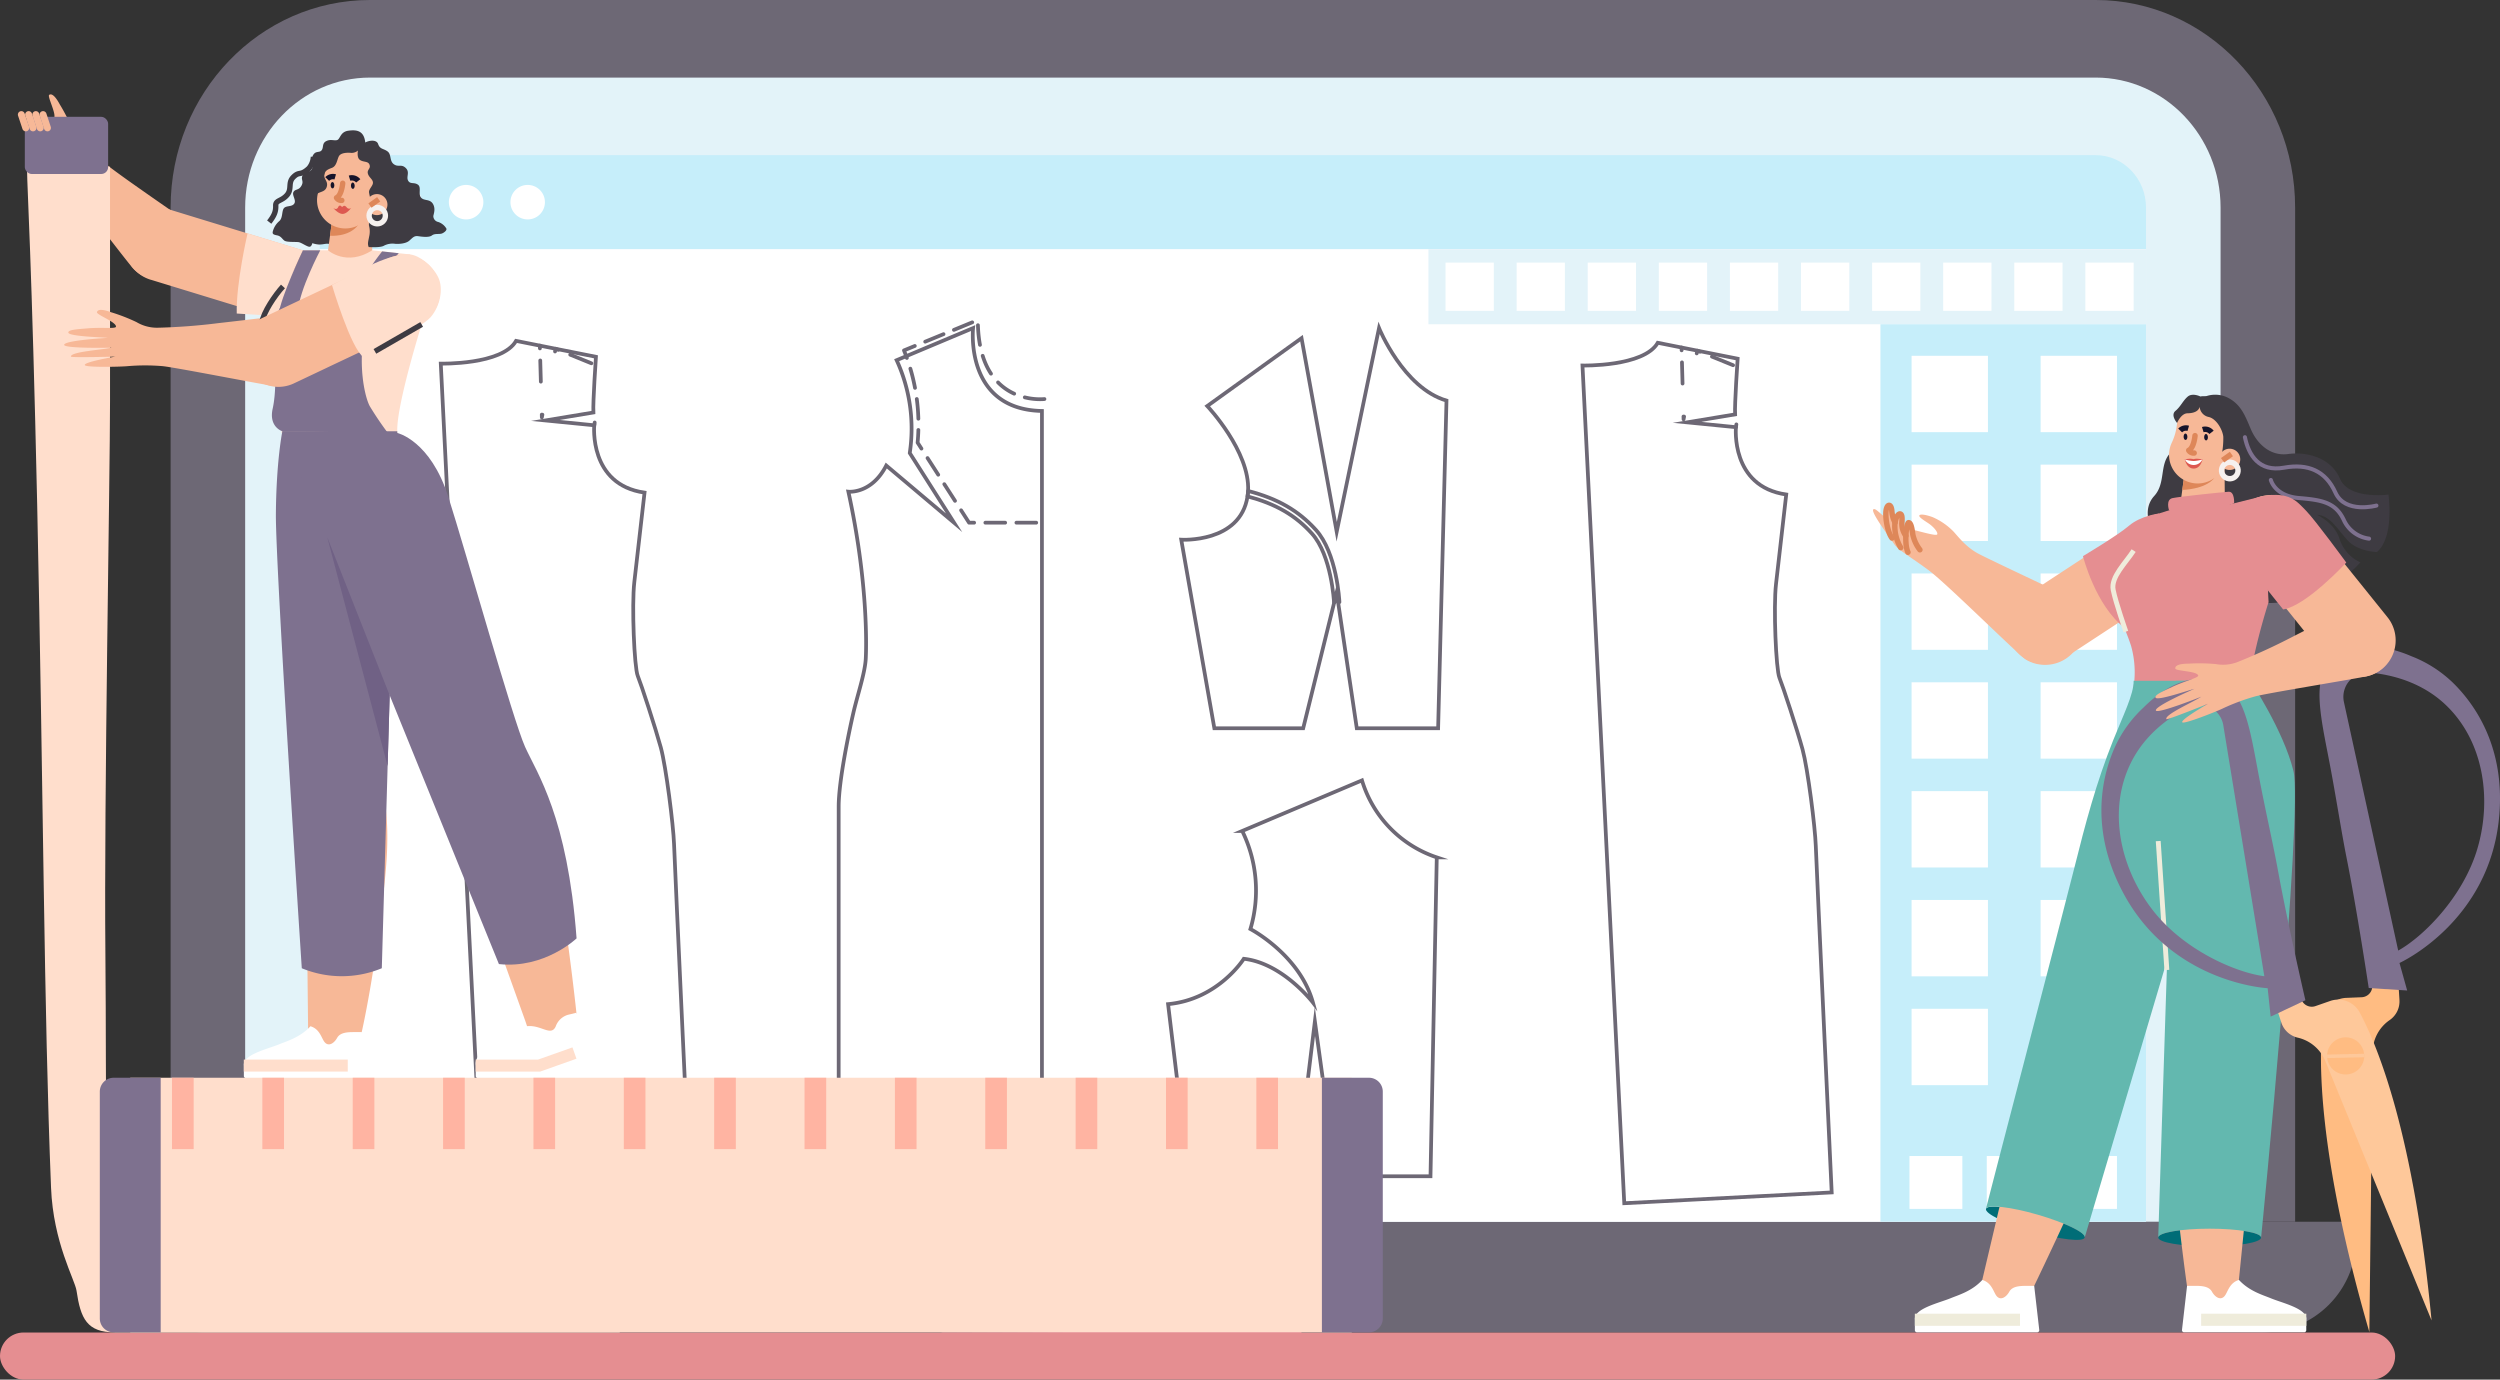<svg id="pinza" xmlns="http://www.w3.org/2000/svg" width="666" height="367.527" viewBox="0 0 666 367.527">
  <rect x="0" y="0" width="666" height="367.527" fill="#333333" stroke="none"/>
  <path id="Trazado_108793" data-name="Trazado 108793" d="M107.887,1146.26H698.573A3.737,3.737,0,0,1,702.31,1150v.656a25.089,25.089,0,0,1-25.09,25.089H129.24a25.089,25.089,0,0,1-25.09-25.089V1150A3.737,3.737,0,0,1,107.887,1146.26Z" transform="translate(-74.577 -820.783)" fill="#6d6875"/>
  <path id="Trazado_108794" data-name="Trazado 108794" d="M767.1,78.14V348.327H201.13V78.14c0-30.541,23.783-55.29,53.129-55.29h459.71C743.315,22.85,767.1,47.6,767.1,78.14Z" transform="translate(-155.679 -22.85)" fill="#6d6875"/>
  <path id="Trazado_108795" data-name="Trazado 108795" d="M797.32,130.254V400.441H271.07V130.254c0-19.081,14.933-34.624,33.27-34.624H764.05C782.385,95.63,797.32,111.173,797.32,130.254Z" transform="translate(-205.759 -74.964)" fill="#e3f3f9"/>
  <path id="Trazado_108796" data-name="Trazado 108796" d="M827.529,182.363v11.1H341v-11.1c0-7.667,6.02-13.953,13.408-13.953h459.71C821.509,168.41,827.529,174.691,827.529,182.363Z" transform="translate(-255.833 -127.079)" fill="#c6eefa"/>
  <rect id="Rectángulo_38374" data-name="Rectángulo 38374" width="486.523" height="259.093" transform="translate(85.181 66.39)" fill="#fff"/>
  <circle id="Elipse_5168" data-name="Elipse 5168" cx="4.597" cy="4.597" r="4.597" transform="translate(101.265 53.858) rotate(-45)" fill="#fff"/>
  <circle id="Elipse_5169" data-name="Elipse 5169" cx="4.597" cy="4.597" r="4.597" transform="matrix(0.231, -0.973, 0.973, 0.231, 118.639, 57.272)" fill="#fff"/>
  <circle id="Elipse_5170" data-name="Elipse 5170" cx="4.597" cy="4.597" r="4.597" transform="translate(134.074 53.859) rotate(-45)" fill="#fff"/>
  <path id="Trazado_108797" data-name="Trazado 108797" d="M454.6,348.727s16.353.378,20.061-6.057l21.273,4.239s-.835,12.187-.681,14.836l-12.795,2.121,13.022,1.286s-1.513,15.822,13.4,17.94c0,0-2.019,17.715-2.726,23.871s0,22.716.909,24.931,4.742,13.942,6.145,19.076,3.351,20.694,3.532,25.737c.284,7.783,4.239,92.305,4.239,92.305l-55.262,2.876Z" transform="translate(-337.177 -251.858)" fill="none" stroke="#6d6875" stroke-miterlimit="10" stroke-width="1"/>
  <line id="Línea_787" data-name="Línea 787" x2="0.02" y2="0.75" transform="translate(143.813 92.07)" fill="none" stroke="#6d6875" stroke-linecap="round" stroke-miterlimit="10" stroke-width="1"/>
  <line id="Línea_788" data-name="Línea 788" x2="0.358" y2="12.82" transform="translate(143.924 96.025)" fill="none" stroke="#6d6875" stroke-linecap="round" stroke-miterlimit="10" stroke-width="1" stroke-dasharray="5.65 11.29"/>
  <path id="Trazado_108798" data-name="Trazado 108798" d="M508.29,388.98l.02.747.148-.733" transform="translate(-363.963 -278.53)" fill="none" stroke="#6d6875" stroke-linecap="round" stroke-linejoin="round" stroke-miterlimit="10" stroke-width="1"/>
  <path id="Trazado_108799" data-name="Trazado 108799" d="M520.73,327.925l.148-.735.693.284" transform="translate(-372.87 -234.285)" fill="none" stroke="#6d6875" stroke-linecap="round" stroke-linejoin="round" stroke-miterlimit="10" stroke-width="1"/>
  <line id="Línea_790" data-name="Línea 790" x2="8.013" y2="3.257" transform="translate(151.906 94.492)" fill="none" stroke="#6d6875" stroke-linecap="round" stroke-miterlimit="10" stroke-width="1" stroke-dasharray="6.09 12.18"/>
  <path id="Trazado_108802" data-name="Trazado 108802" d="M598.706,419.23c-.043.253-.082.5-.116.741" transform="translate(-440.281 -306.679)" fill="none" stroke="#6d6875" stroke-linecap="round" stroke-miterlimit="10" stroke-width="1"/>
  <path id="Trazado_108803" data-name="Trazado 108803" d="M1525.75,350.507s16.353.378,20.061-6.057l21.273,4.239s-.832,12.187-.682,14.836l-12.795,2.121,13.022,1.286s-1.513,15.822,13.4,17.94c0,0-2.019,17.715-2.726,23.871s0,22.716.909,24.933,4.745,13.913,6.156,19.076,3.354,20.694,3.532,25.737c.284,7.783,4.239,92.305,4.239,92.305l-55.262,2.876Z" transform="translate(-1104.177 -253.133)" fill="none" stroke="#6d6875" stroke-miterlimit="10" stroke-width="1"/>
  <line id="Línea_791" data-name="Línea 791" x2="0.023" y2="0.75" transform="translate(447.963 92.578)" fill="none" stroke="#6d6875" stroke-linecap="round" stroke-miterlimit="10" stroke-width="1"/>
  <line id="Línea_792" data-name="Línea 792" x2="0.358" y2="12.82" transform="translate(448.074 96.533)" fill="none" stroke="#6d6875" stroke-linecap="round" stroke-miterlimit="10" stroke-width="1" stroke-dasharray="5.65 11.29"/>
  <path id="Trazado_108804" data-name="Trazado 108804" d="M1579.44,390.77l.023.747.145-.733" transform="translate(-1130.963 -279.812)" fill="none" stroke="#6d6875" stroke-linecap="round" stroke-linejoin="round" stroke-miterlimit="10" stroke-width="1"/>
  <path id="Trazado_108805" data-name="Trazado 108805" d="M1591.88,329.715l.147-.735.693.284" transform="translate(-1139.871 -235.567)" fill="none" stroke="#6d6875" stroke-linecap="round" stroke-linejoin="round" stroke-miterlimit="10" stroke-width="1"/>
  <line id="Línea_794" data-name="Línea 794" x2="8.013" y2="3.257" transform="translate(456.056 95)" fill="none" stroke="#6d6875" stroke-linecap="round" stroke-miterlimit="10" stroke-width="1" stroke-dasharray="6.09 12.18"/>
  <path id="Trazado_108808" data-name="Trazado 108808" d="M1669.836,421c-.043.253-.082.5-.116.741" transform="translate(-1207.267 -307.947)" fill="none" stroke="#6d6875" stroke-linecap="round" stroke-miterlimit="10" stroke-width="1"/>
  <path id="Trazado_108809" data-name="Trazado 108809" d="M843.347,339.215l20.359-8.555s-2.348,21.677,18.346,22.08V563.289s-6.84.758-19.859-.454-34.292-1.891-34.292-1.891V458.155c0-6.9,2.774-20.021,3.884-24.865s3.123-10.7,3.331-14.535.511-20.987-4.631-44.514c0,0,6.156.7,10.094-6.965l18.068,15.239-11.809-18.57A43.747,43.747,0,0,0,843.347,339.215Z" transform="translate(-604.479 -243.258)" fill="none" stroke="#6d6875" stroke-miterlimit="10" stroke-width="1"/>
  <path id="Trazado_108810" data-name="Trazado 108810" d="M919.548,344.157s-17.736,2.144-17.736-21.047L882.13,331.2a52.419,52.419,0,0,1,3.632,24.57l13.706,21.327h20.074" transform="translate(-641.311 -237.852)" fill="none" stroke="#6d6875" stroke-linecap="round" stroke-linejoin="round" stroke-miterlimit="10" stroke-width="1" stroke-dasharray="5.27 3"/>
  <path id="Trazado_108811" data-name="Trazado 108811" d="M1219.97,349.974l-2.229,87.291h-21.668l-4.978-33.588-.383-2.578-.647,2.629-8.269,33.537h-23.667l-8.819-50.23s15.745.954,17.653-11.528c.04-.247.071-.494.1-.75s.045-.471.054-.7c.545-10.56-10.881-22.631-10.881-22.631l25.118-18.082,9.37,51.573L1202,330.66S1208.476,346.623,1219.97,349.974Z" transform="translate(-834.626 -243.258)" fill="none" stroke="#6d6875" stroke-miterlimit="10" stroke-width="1"/>
  <path id="Trazado_108812" data-name="Trazado 108812" d="M1235.965,513.047h-.341l-.383-2.578-.647,2.629h-.071c0-.125-.647-12.539-5.9-18.334-4.418-4.878-9.6-7.885-17.145-9.89.04-.247.071-.494.1-.75s.045-.471.054-.7c7.95,2.081,13.4,5.227,18.065,10.378C1235.292,500,1235.939,512.516,1235.965,513.047Z" transform="translate(-879.143 -352.643)" fill="none" stroke="#6d6875" stroke-linecap="round" stroke-linejoin="round" stroke-miterlimit="10" stroke-width="1"/>
  <path id="Trazado_108813" data-name="Trazado 108813" d="M1171.038,860.461l5.023-41.246,5.679,41.246h25.118l1.672-84.948A31.082,31.082,0,0,1,1188.606,755l-31.9,13.479a36.083,36.083,0,0,1,2.178,26.123s13.144,6.863,16.659,19.592c0,0-8.036-10.506-18.417-11.664,0,0-6.781,10.827-20.177,12.082l5.5,45.852Z" transform="translate(-825.775 -547.108)" fill="none" stroke="#6d6875" stroke-miterlimit="10" stroke-width="1"/>
  <rect id="Rectángulo_38375" data-name="Rectángulo 38375" width="191.162" height="19.99" transform="translate(380.534 66.39)" fill="#e3f3f9"/>
  <rect id="Rectángulo_38376" data-name="Rectángulo 38376" width="12.86" height="12.86" transform="translate(385.092 69.956)" fill="#fff"/>
  <rect id="Rectángulo_38377" data-name="Rectángulo 38377" width="12.86" height="12.86" transform="translate(404.031 69.956)" fill="#fff"/>
  <rect id="Rectángulo_38378" data-name="Rectángulo 38378" width="12.86" height="12.86" transform="translate(422.97 69.956)" fill="#fff"/>
  <rect id="Rectángulo_38379" data-name="Rectángulo 38379" width="12.86" height="12.86" transform="translate(441.909 69.956)" fill="#fff"/>
  <rect id="Rectángulo_38380" data-name="Rectángulo 38380" width="12.86" height="12.86" transform="translate(460.849 69.956)" fill="#fff"/>
  <rect id="Rectángulo_38381" data-name="Rectángulo 38381" width="12.86" height="12.86" transform="translate(479.788 69.956)" fill="#fff"/>
  <rect id="Rectángulo_38382" data-name="Rectángulo 38382" width="12.86" height="12.86" transform="translate(498.727 69.956)" fill="#fff"/>
  <rect id="Rectángulo_38383" data-name="Rectángulo 38383" width="12.86" height="12.86" transform="translate(517.666 69.956)" fill="#fff"/>
  <rect id="Rectángulo_38384" data-name="Rectángulo 38384" width="12.86" height="12.86" transform="translate(536.603 69.956)" fill="#fff"/>
  <rect id="Rectángulo_38385" data-name="Rectángulo 38385" width="12.86" height="12.86" transform="translate(555.542 69.956)" fill="#fff"/>
  <rect id="Rectángulo_38386" data-name="Rectángulo 38386" width="70.748" height="239.097" transform="translate(500.948 86.379)" fill="#c6eefa"/>
  <rect id="Rectángulo_38387" data-name="Rectángulo 38387" width="20.342" height="20.342" transform="translate(509.247 94.784)" fill="#fff"/>
  <rect id="Rectángulo_38388" data-name="Rectángulo 38388" width="20.342" height="20.342" transform="translate(543.619 94.784)" fill="#fff"/>
  <rect id="Rectángulo_38389" data-name="Rectángulo 38389" width="20.342" height="20.342" transform="translate(509.247 123.778)" fill="#fff"/>
  <rect id="Rectángulo_38390" data-name="Rectángulo 38390" width="20.342" height="20.342" transform="translate(543.619 123.778)" fill="#fff"/>
  <rect id="Rectángulo_38391" data-name="Rectángulo 38391" width="20.342" height="20.342" transform="translate(509.247 152.772)" fill="#fff"/>
  <rect id="Rectángulo_38392" data-name="Rectángulo 38392" width="20.342" height="20.342" transform="translate(543.619 152.772)" fill="#fff"/>
  <rect id="Rectángulo_38393" data-name="Rectángulo 38393" width="20.342" height="20.342" transform="translate(509.247 181.763)" fill="#fff"/>
  <rect id="Rectángulo_38394" data-name="Rectángulo 38394" width="20.342" height="20.342" transform="translate(543.619 181.763)" fill="#fff"/>
  <rect id="Rectángulo_38395" data-name="Rectángulo 38395" width="20.342" height="20.342" transform="translate(509.247 210.757)" fill="#fff"/>
  <rect id="Rectángulo_38396" data-name="Rectángulo 38396" width="20.342" height="20.342" transform="translate(543.619 210.757)" fill="#fff"/>
  <rect id="Rectángulo_38397" data-name="Rectángulo 38397" width="20.342" height="20.342" transform="translate(509.247 239.751)" fill="#fff"/>
  <rect id="Rectángulo_38398" data-name="Rectángulo 38398" width="20.342" height="20.342" transform="translate(543.619 239.751)" fill="#fff"/>
  <rect id="Rectángulo_38399" data-name="Rectángulo 38399" width="20.342" height="20.342" transform="translate(509.247 268.742)" fill="#fff"/>
  <rect id="Rectángulo_38400" data-name="Rectángulo 38400" width="14.087" height="14.087" transform="translate(549.874 307.966)" fill="#fff"/>
  <rect id="Rectángulo_38401" data-name="Rectángulo 38401" width="14.087" height="14.087" transform="translate(522.772 322.053) rotate(180)" fill="#fff"/>
  <rect id="Rectángulo_38402" data-name="Rectángulo 38402" width="14.087" height="14.087" transform="translate(529.277 307.966)" fill="#fff"/>
  <path id="Trazado_108814" data-name="Trazado 108814" d="M1019.752,1252.1s-5.679-9.3-18.547-8.842-26.515,7.053-42.669,5.917-35.266,2.5-35.266,2.5Z" transform="translate(-672.769 -896.716)" fill="#d97386"/>
  <rect id="Rectángulo_38403" data-name="Rectángulo 38403" width="638.065" height="12.545" rx="6.272" transform="translate(0 354.982)" fill="#e58e91"/>
  <path id="Trazado_108815" data-name="Trazado 108815" d="M165.7,237.709l7.86,2.408,1.221.375,1.212.369,24.823,7.607a9.677,9.677,0,0,0,5.679-18.5l-23.355-7.147-2.7-.826-2.7-.826-6.38-1.956a9.678,9.678,0,1,0-5.679,18.5Z" transform="translate(-125.394 -163.147)" fill="#f7b897"/>
  <path id="Trazado_108816" data-name="Trazado 108816" d="M316.081,257.69l10.111,1.1,3.064,18.641s-7.048,22.466-6.474,28.92H291.889a25.683,25.683,0,0,0-.488-11.684c-1.8-5.639-4.784-12.647-4.742-17.653.045-5.179,7.357-9.072,10.952-19.328h18.457Z" transform="translate(-216.921 -191.008)" fill="#ffdecc"/>
  <path id="Trazado_108817" data-name="Trazado 108817" d="M329.795,195.11c-1.607-.718-1.871-.2-3.617-.162a6.587,6.587,0,0,1-3.453-1.218l-2.235-8.484,4.259-7.627,4.563-5.409,4.668,4.077L332.206,192.8Z" transform="translate(-241.147 -129.8)" fill="#3e3b42"/>
  <path id="Trazado_108818" data-name="Trazado 108818" d="M360.592,227.795l-.1-11.855-10.268,1.516-1.406,10.339S353.727,232.168,360.592,227.795Z" transform="translate(-261.432 -161.113)" fill="#f7b897"/>
  <path id="Trazado_108819" data-name="Trazado 108819" d="M350.68,232.439s4.785.469,7.36-2.678-6.8-1.451-6.8-1.451Z" transform="translate(-262.764 -169.644)" fill="#de8759"/>
  <path id="Trazado_108820" data-name="Trazado 108820" d="M338.507,172.858a7.538,7.538,0,1,0,15.073-.318l-.169-8.638a6.39,6.39,0,1,0-12.778.284,14.8,14.8,0,0,1-1.36,5.227c-.04.082-.071.142-.085.17a.064.064,0,0,0,0,.02A7.49,7.49,0,0,0,338.507,172.858Z" transform="translate(-254.047 -119.377)" fill="#f7b897"/>
  <path id="Trazado_108821" data-name="Trazado 108821" d="M358.415,194.77s-.253,3.2-1.655,3.87a1.545,1.545,0,0,0,1.42.7" transform="translate(-267.118 -145.954)" fill="none" stroke="#de8759" stroke-linecap="round" stroke-linejoin="round" stroke-width="1.43"/>
  <path id="Trazado_108822" data-name="Trazado 108822" d="M370.329,194.912c0,.471.238.852.514.852s.488-.392.477-.852-.239-.852-.514-.852S370.318,194.44,370.329,194.912Z" transform="translate(-276.834 -145.445)" fill="#16142a"/>
  <path id="Trazado_108823" data-name="Trazado 108823" d="M351.249,194.482c0,.471.241.852.514.852s.488-.392.48-.852-.241-.852-.514-.852S351.241,194.019,351.249,194.482Z" transform="translate(-263.172 -145.138)" fill="#16142a"/>
  <path id="Trazado_108824" data-name="Trazado 108824" d="M371.309,190.6a2.154,2.154,0,0,0-2.309-.724" transform="translate(-275.882 -142.411)" fill="none" stroke="#16142a" stroke-miterlimit="10" stroke-width="1.43"/>
  <path id="Trazado_108825" data-name="Trazado 108825" d="M350.185,188.6a2.135,2.135,0,0,0-2.135.568" transform="translate(-260.881 -141.477)" fill="none" stroke="#16142a" stroke-miterlimit="10" stroke-width="1.43"/>
  <path id="Trazado_108826" data-name="Trazado 108826" d="M376.8,156.815s-.625,2.337.335,3.089,2.252.284,2.632,1.349-.71,1.266-.449,2.323,1.244,1.44,1.352,2.348-1.161,1.775-1.039,2.7,1.011,4.058.894,5-1.159,2.768-.875,3.975a5.854,5.854,0,0,1,0,2.839c-.182,1.1-.5,1.823-.105,2.74,0,0,3.123.23,4.069-.372a4.9,4.9,0,0,1,3-.494c.806.074,2.774,0,3.717-.815s1.292-1.38,2.425-1.215,2.871.386,3.646-.213,2.016-.216,2.729-.537,1.249-.875,1.113-1.275a4.007,4.007,0,0,0-2.169-1.763,1.6,1.6,0,0,1-1.312-1.582c.06-.505.7-1.959-.145-3.294s-2.414-.67-3.172-1.681.216-2.709-.826-3.407-2-.02-2.575-1.053.548-2.232-.642-3.373-1.965-.116-3.172-1.005-.568-2.592-1.672-3.407-2.022-.528-2.51-1.988S378.466,154.632,376.8,156.815Z" transform="translate(-281.322 -117.358)" fill="#3e3b42"/>
  <path id="Trazado_108827" data-name="Trazado 108827" d="M320.168,149.873a2.737,2.737,0,0,1-2.257,1.281c-1.352-.139-2.857,0-3.365.826s-.582,2.661-1.874,3.146-1.88.806-2.039,1.922,1.136,1.729.616,3.223-2.1,1.073-3.149,2.272a3,3,0,0,0-.406,3.541,3.376,3.376,0,0,1-.451,3.49c-.778,1-.667,1.934-.02,3.359s.19,3.035-.417,3.206-2.235-1.127-3.086-1.224-3.106.065-3.734-.4-.869-1.193-1.948-1.4-1.264-.409-1.136-1.028a5.432,5.432,0,0,1,1.7-2.746c1.008-.829.645-2.652,1.247-3.436s2.15-.321,2.766-1.241-.659-2.22-.207-3.086,1.42-.395,2.132-1.689-.239-1.579.284-2.717,1.973-.664,2.5-1.749-.395-2.482.332-3.708,1.7-.517,2.272-1.281.028-1.84,1.238-2.436,2.127,0,2.919-.284.787-2.175,2.927-2.473,4.285-.125,4.543,3.37Z" transform="translate(-224.231 -110.416)" fill="#3e3b42"/>
  <path id="Trazado_108828" data-name="Trazado 108828" d="M384.93,208.9a2.8,2.8,0,1,0,.471-3.441A2.5,2.5,0,0,0,384.93,208.9Z" transform="translate(-286.928 -152.97)" fill="#f7b897"/>
  <circle id="Elipse_5171" data-name="Elipse 5171" cx="2.172" cy="2.172" r="2.172" transform="translate(97.677 56.234) rotate(-21.69)" fill="none" stroke="#f6f1ef" stroke-miterlimit="10" stroke-width="1.43"/>
  <line id="Línea_795" data-name="Línea 795" y1="1.658" x2="2.328" transform="translate(98.552 53.095)" fill="none" stroke="#de8759" stroke-miterlimit="10" stroke-width="1.43"/>
  <path id="Trazado_108829" data-name="Trazado 108829" d="M358.582,216.343a.8.8,0,0,1-1.2-.131c-.372-.449-.733-.545-.991-.267-.162.17-.329.139-.5-.065s-.551-.244-.755.2c-.363.8-.911.568-1.315.315,0,0,1.3,1.6,2.507,1.556C357.469,217.916,358.582,216.343,358.582,216.343Z" transform="translate(-265.013 -160.965)" fill="#dd5850"/>
  <path id="Trazado_108830" data-name="Trazado 108830" d="M293.63,187.362c1.434-1.823,1.78-2.9,1.738-4.387s1.536-1.136,2.987-2.794.159-3.282,1.729-4.827c1.647-1.63,1.789-.159,4.129-2.328a5.2,5.2,0,0,0,1.2-3.055" transform="translate(-221.914 -128.196)" fill="none" stroke="#3e3b42" stroke-miterlimit="10" stroke-width="1.43"/>
  <path id="Trazado_108831" data-name="Trazado 108831" d="M347.043,717.4c-1.215-5.625-1.187-10.177-6.792-11.471a10.424,10.424,0,0,0-12.761,9.864l.792,74.516,9.654,1.729,4.583-5.307s3.691-15.85,6.221-41.022C350.4,729.431,348.255,723.042,347.043,717.4Z" transform="translate(-246.159 -511.78)" fill="#f7b897"/>
  <path id="Trazado_108832" data-name="Trazado 108832" d="M269.814,996.162v2.788a.537.537,0,0,0,.534.537h31.68a.537.537,0,0,0,.531-.6l-1.337-11.642h-1.931c-1.684,0-3.794.028-4.628,1.536s-2.513,2.635-3.615.735c-.7-1.2-1.258-3.163-3.493-3.83-2.709,2.961-6.247,3.952-8.337,4.81C276.07,991.786,269.454,993.243,269.814,996.162Z" transform="translate(-204.85 -712.295)" fill="#fff"/>
  <path id="Trazado_108833" data-name="Trazado 108833" d="M73.237,118.573c-.716-.869,3.2-.284,3.646-.781.852-.929-1.823-5.846-1.244-6.247.963-.653,2.218,1.42,2.811,2.521a48.1,48.1,0,0,1,3.305,6.448,10.713,10.713,0,0,0,3.123,4.79c1.513,1.329,5.395,4.543,12.985,9.9,8.019,5.656,12.21,8.493,12.38,8.632h0A9.33,9.33,0,1,1,97.262,156.9h0c-2.72-3.282-16.282-21.12-18.224-23.116a56.116,56.116,0,0,0-6.891-6.1c-1.3-.931-.716-4.038-.716-4.038s-1.278-3.569.852-2.459Z" transform="translate(-62.535 -86.272)" fill="#f7b897"/>
  <line id="Línea_796" data-name="Línea 796" x2="27.696" transform="translate(64.95 283.87)" fill="none" stroke="#ffdecc" stroke-miterlimit="10" stroke-width="3.2"/>
  <path id="Trazado_108834" data-name="Trazado 108834" d="M472.863,718.433a10.421,10.421,0,1,0-19.521,7l22.179,61.9,2.984,8.919,9.4-2.839,1.249-7.885S487.58,770.1,484.2,748.2C481.654,731.7,478.488,725.961,472.863,718.433Z" transform="translate(-335.552 -515.269)" fill="#f7b897"/>
  <path id="Trazado_108835" data-name="Trazado 108835" d="M487.313,987.075v2.788a.537.537,0,0,0,.534.537h17a.569.569,0,0,0,.2-.04l13.479-5.517a.537.537,0,0,0,.284-.7L514.127,973l-1.88.466a4.9,4.9,0,0,0-3.617,3.163c-1.266,2.859-3.975-.568-7.817-.02-2.152,4.719-5.148,5.753-7.627,6.068C489.812,983.1,486.956,984.156,487.313,987.075Z" transform="translate(-360.579 -703.208)" fill="#fff"/>
  <path id="Trazado_108836" data-name="Trazado 108836" d="M266.024,241.84s-3.086,13.263-2.879,21.341l9.572.622,8.05-17.46Z" transform="translate(-200.077 -179.658)" fill="#ffdecc"/>
  <path id="Trazado_108837" data-name="Trazado 108837" d="M446.29,991.309H463.2l9.4-3.339" transform="translate(-319.567 -707.439)" fill="none" stroke="#ffdecc" stroke-miterlimit="10" stroke-width="3.2"/>
  <path id="Trazado_108838" data-name="Trazado 108838" d="M88.567,179.21V241.6c0,20.245-1.621,107.156-1.238,146.843s-.593,76.45,3.331,80.851,3.317,4.455,3.813,8.251,12.991,3.254,41.874,2.947,91.928,0,91.928,0l-3.961,9.265H89.862c-7.428,0-9.135-3.632-10.222-11.114-.434-2.942-6.2-12.778-6.786-27.4-1.928-47.908-2.016-104.228-3.691-181.922-1.42-64.885-2.692-84.872-2.692-88.915Z" transform="translate(-59.255 -134.812)" fill="#ffdecc"/>
  <path id="Trazado_108839" data-name="Trazado 108839" d="M101.26,322.918c-.04-1.221,11.6-1.857,11.6-1.857-1.113-.173-10.461-.366-10.489-1.42-.02-.727,1.914-.852,5.128-1.122,4.006-.335,7.559.193,7.57-.471.023-1.264-5.247-3.16-5.074-3.836.284-1.136,2.6-.417,3.776.02a48.006,48.006,0,0,1,6.755,2.621,10.694,10.694,0,0,0,5.517,1.5,158.476,158.476,0,0,0,16.282-1.224c9.754-1.1,14.765-1.76,14.992-1.769h0a9.333,9.333,0,1,1-1.028,18.383h-.02c-4.211-.647-26.2-4.972-28.963-5.173a55.763,55.763,0,0,0-9.2.023c-1.59.165-10.875.392-11.327-.258-.568-.826,8.11-2.286,8.11-2.286s-11.778.31-11.824,0c-.185-1.318,8.5-1.814,10.816-2.388C113.873,323.679,101.291,323.938,101.26,322.918Z" transform="translate(-84.166 -231.045)" fill="#f7b897"/>
  <path id="Trazado_108840" data-name="Trazado 108840" d="M291.175,318.938s-1.956-6.227-2.964-8.763c-1.136-2.84-2.186-6.111-1.777-8.89s3.524-7.383,5.645-9.705" transform="translate(-216.695 -215.275)" fill="none" stroke="#3e3b42" stroke-miterlimit="10" stroke-width="1.43"/>
  <rect id="Rectángulo_38404" data-name="Rectángulo 38404" width="22.196" height="15.234" rx="1.85" transform="translate(28.806 46.354) rotate(180)" fill="#7e718f"/>
  <path id="Trazado_108841" data-name="Trazado 108841" d="M332.25,427.48,330.2,498.5l-.522,18.2-1.548,53.825a27.83,27.83,0,0,1-21.319,0s-7.011-106.781-6.9-121.035,1.726-22.012,1.726-22.012Z" transform="translate(-226.414 -312.587)" fill="#7e718f"/>
  <path id="Trazado_108842" data-name="Trazado 108842" d="M336.632,427.934s8.774,1.962,13.578,17.037,17.25,59.521,20.444,66.588,11.31,18.573,13.715,51.014c0,0-8.541,8.172-20.688,6.846L306,427.48Z" transform="translate(-230.771 -312.587)" fill="#7e718f"/>
  <path id="Trazado_108843" data-name="Trazado 108843" d="M298.957,344.2s-3.691-1.1-2.587-6.031c1.2-5.435.673-13.868-.125-19.325-.4-2.774,2.152-7.667,2.152-7.667h23.886s-1.7,6.871-1.973,9.773c-.826,8.834,1.065,15.134,1.973,16.648a84.864,84.864,0,0,0,4.759,7.033Z" transform="translate(-223.728 -229.31)" fill="#7e718f"/>
  <path id="Trazado_108844" data-name="Trazado 108844" d="M313.484,257.69s-5.571,10.543-5.963,16.259-5.622,5.381-5.125.826,6.471-17.085,6.471-17.085Z" transform="translate(-228.167 -191.008)" fill="#7e718f"/>
  <path id="Trazado_108845" data-name="Trazado 108845" d="M377.839,258.71a63.9,63.9,0,0,0-6.3,9.632c-2.442,5.012-3.146,8.234-1.2,8.78s3.706-1.494,4.259-3.521c1.36-5.071,5.7-12.21,7.667-14.41Z" transform="translate(-276.041 -191.738)" fill="#7e718f"/>
  <path id="Trazado_108846" data-name="Trazado 108846" d="M323.636,546.072l-.542,18.891L307,503.94Z" transform="translate(-219.828 -360.848)" fill="#706185"/>
  <path id="Trazado_108847" data-name="Trazado 108847" d="M282.245,296.338l7.431-3.524,1.153-.548,1.136-.542,23.477-11.091a9.677,9.677,0,1,0-8.277-17.494L285.1,273.574l-2.556,1.21-2.556,1.207-6.023,2.854a9.677,9.677,0,1,0,8.277,17.494Z" transform="translate(-203.867 -194.242)" fill="#f7b897"/>
  <path id="Trazado_108848" data-name="Trazado 108848" d="M80.593,132.457h0a.926.926,0,0,1-1.167-.588l-1.173-3.538a.926.926,0,0,1,.588-1.167h0a.931.931,0,0,1,1.17.588l1.17,3.538a.926.926,0,0,1-.588,1.167Z" transform="translate(-67.659 -97.512)" fill="#f7b897"/>
  <path id="Trazado_108849" data-name="Trazado 108849" d="M73.813,132.457h0a.926.926,0,0,1-1.167-.588l-1.173-3.538a.926.926,0,0,1,.588-1.167h0a.931.931,0,0,1,1.17.588l1.17,3.538A.926.926,0,0,1,73.813,132.457Z" transform="translate(-62.804 -97.512)" fill="#f7b897"/>
  <path id="Trazado_108850" data-name="Trazado 108850" d="M67.033,132.454h0a.929.929,0,0,1-1.17-.588l-1.17-3.538a.926.926,0,0,1,.588-1.167h0a.926.926,0,0,1,1.17.588l1.173,3.538a.926.926,0,0,1-.591,1.167Z" transform="translate(-57.949 -97.508)" fill="#f7b897"/>
  <path id="Trazado_108851" data-name="Trazado 108851" d="M60.231,132.456h0a.928.928,0,0,1-1.17-.588l-1.178-3.538a.926.926,0,0,1,.588-1.167h0a.926.926,0,0,1,1.167.588l1.173,3.538a.926.926,0,0,1-.579,1.167Z" transform="translate(-53.073 -97.51)" fill="#f7b897"/>
  <path id="Trazado_108852" data-name="Trazado 108852" d="M352.52,269.626s5.066,17.088,8.436,19.243c0,0,15.333-7.786,17.832-10.657s3.535-7.593,2.016-10.685c-1.55-3.155-5.034-5.778-7.451-6.042s-6.187.909-9.39,2.317S352.52,269.626,352.52,269.626Z" transform="translate(-264.082 -193.699)" fill="#ffdecc"/>
  <line id="Línea_797" data-name="Línea 797" y1="7.184" x2="12.462" transform="translate(99.873 86.428)" fill="none" stroke="#3e3b42" stroke-miterlimit="10" stroke-width="1.43"/>
  <path id="Trazado_108853" data-name="Trazado 108853" d="M2065.91,1177.981c0,1.3,6.139,2.357,13.706,2.357s13.686-1.051,13.7-2.348h0c0-1.306-6.13-2.36-13.7-2.36S2065.91,1176.675,2065.91,1177.981Z" transform="translate(-1490.96 -848.302)" fill="#006d77"/>
  <path id="Trazado_108854" data-name="Trazado 108854" d="M2080.244,956.669a10.543,10.543,0,1,1,20.873,2.087l-6.61,66.182-.744,9.49-9.921-.5-3.163-7.414s-2.235-15.529-4.279-37.853C2074.858,971.838,2076.564,965.432,2080.244,956.669Z" transform="translate(-1498.065 -683.95)" fill="#f7b897"/>
  <path id="Trazado_108855" data-name="Trazado 108855" d="M2121.3,1234.27v2.786a.568.568,0,0,1-.568.568h-31.972a.568.568,0,0,1-.568-.642l1.349-11.733h1.953c1.7,0,3.839.028,4.679,1.553s2.556,2.666,3.66.744c.7-1.21,1.272-3.2,3.535-3.876,2.737,3,6.329,4,8.433,4.87C2114.967,1229.854,2121.66,1231.325,2121.3,1234.27Z" transform="translate(-1506.909 -882.701)" fill="#fff"/>
  <line id="Línea_798" data-name="Línea 798" x1="28.02" transform="translate(586.382 351.583)" fill="none" stroke="#efecdb" stroke-miterlimit="10" stroke-width="3.23"/>
  <path id="Trazado_108856" data-name="Trazado 108856" d="M1916.77,1161.519c7.266,2.115,13.453,2.814,13.817,1.564s-5.23-3.975-12.494-6.091c-7.229-2.1-13.385-2.8-13.808-1.582v.017C1903.907,1156.681,1909.5,1159.409,1916.77,1161.519Z" transform="translate(-1375.215 -833.396)" fill="#006d77"/>
  <path id="Trazado_108857" data-name="Trazado 108857" d="M1937.695,959.657a10.54,10.54,0,1,0-20.416-4.827l-16.469,69.811,3.507,10.594,10.322-9.015s7.076-14.62,16.276-35.065C1937.848,975.754,1938.319,969.141,1937.695,959.657Z" transform="translate(-1372.74 -683.658)" fill="#f7b897"/>
  <path id="Trazado_108858" data-name="Trazado 108858" d="M2070.66,393.964a7.5,7.5,0,0,1,6.769,0c3.572,1.829,4.648,4.98,6.136,8.447s4.878,7.229,9.921,6.548,11.409,1.005,13.808,6.61,12.9,4.2,12.9,4.2,1.653,11.244-3.058,15.3c0,0-5.168-.082-7.95-3.245s-4.708-6.531-8-6.661c0,0,4.776,2.2,6.014,6.531a10.419,10.419,0,0,0,5.52,6.139,33.552,33.552,0,0,1-27.284,10.728c-17.238-1.425-28.678-20.487-28.678-20.487s-2.107-4.5,1.033-7.933,1.323-8.447,4.3-11.437S2070.66,393.964,2070.66,393.964Z" transform="translate(-1483.91 -288.009)" fill="#3e3b42"/>
  <path id="Trazado_108859" data-name="Trazado 108859" d="M1926.188,540.855h0a9.819,9.819,0,0,0,13.553,2.822l31.075-20.362a9.816,9.816,0,0,0,2.822-13.55h0a9.819,9.819,0,0,0-13.553-2.825L1929.011,527.3A9.819,9.819,0,0,0,1926.188,540.855Z" transform="translate(-1389.773 -368.346)" fill="#f7b897"/>
  <path id="Trazado_108860" data-name="Trazado 108860" d="M2098.409,466.944l-.1-11.994-10.39,1.536-1.42,10.458S2091.469,471.368,2098.409,466.944Z" transform="translate(-1505.704 -332.257)" fill="#f7b897"/>
  <path id="Trazado_108861" data-name="Trazado 108861" d="M2088.5,472.975s5.963-.045,8.5-3.123l-7.993-.642Z" transform="translate(-1507.136 -342.467)" fill="#de8759"/>
  <path id="Trazado_108862" data-name="Trazado 108862" d="M2076.066,411.375a7.626,7.626,0,1,0,15.249-.321l-.186-8.737a6.46,6.46,0,1,0-12.917.284,14.958,14.958,0,0,1-1.377,5.287c-.04.082-.074.145-.085.173a.068.068,0,0,0,0,.02A7.523,7.523,0,0,0,2076.066,411.375Z" transform="translate(-1498.231 -290.045)" fill="#f7b897"/>
  <path id="Trazado_108863" data-name="Trazado 108863" d="M2096.205,431.59s-.256,3.243-1.675,3.918a1.568,1.568,0,0,0,1.448.71" transform="translate(-1511.454 -315.53)" fill="none" stroke="#de8759" stroke-linecap="round" stroke-linejoin="round" stroke-width="1.45"/>
  <path id="Trazado_108864" data-name="Trazado 108864" d="M2109,430.865c0,.474.244.852.52.852s.494-.4.485-.875-.244-.852-.52-.852S2109,430.388,2109,430.865Z" transform="translate(-1521.815 -314.384)" fill="#16142a"/>
  <path id="Trazado_108865" data-name="Trazado 108865" d="M2081.189,400.717s1.048-2.556,2.783-2.575,2.976-.588,3.226-1.735a3,3,0,0,0,2.325,2.7c2.172.426,3.813,3.5,3.975,5.284a22.3,22.3,0,0,1-.414,4.762l1.658-1.3s0-7.1-.622-9.765-4.342-4.978-6.712-4.418c0,0-2.124-1.07-3.407.045s-1.832,2.607-3.24,3.782S2081.189,400.717,2081.189,400.717Z" transform="translate(-1501.214 -288.041)" fill="#3e3b42"/>
  <path id="Trazado_108866" data-name="Trazado 108866" d="M2053.375,490.746l10.222-2.556,1.42,28.275s-5.455,16.989-4.878,23.522H2028.9a25.99,25.99,0,0,0-.5-11.824c-1.82-5.7-4.827-10.645-4.8-15.711.045-5.239,7.442-8.873,11.074-19.249l7.857-2.453Z" transform="translate(-1460.671 -356.058)" fill="#e58e91"/>
  <path id="Trazado_108867" data-name="Trazado 108867" d="M1837.564,1234.291v2.794a.568.568,0,0,0,.568.568h32a.568.568,0,0,0,.568-.63l-1.349-11.744h-1.953c-1.7,0-3.839.028-4.682,1.553s-2.555,2.666-3.657.744c-.7-1.21-1.272-3.2-3.535-3.876-2.74,3-6.329,4-8.433,4.87C1843.893,1229.876,1837.2,1231.347,1837.564,1234.291Z" transform="translate(-1327.442 -882.722)" fill="#fff"/>
  <line id="Línea_799" data-name="Línea 799" x2="28.02" transform="translate(510.111 351.583)" fill="none" stroke="#efecdb" stroke-miterlimit="10" stroke-width="3.23"/>
  <path id="Trazado_108868" data-name="Trazado 108868" d="M2089.729,430.432c0,.477.244.852.523.852s.494-.395.483-.872-.244-.852-.52-.852S2089.721,429.969,2089.729,430.432Z" transform="translate(-1508.016 -314.076)" fill="#16142a"/>
  <path id="Trazado_108869" data-name="Trazado 108869" d="M2110.045,426.513a2.142,2.142,0,0,0-2.325-.735" transform="translate(-1520.898 -311.33)" fill="none" stroke="#16142a" stroke-miterlimit="10" stroke-width="1.45"/>
  <path id="Trazado_108870" data-name="Trazado 108870" d="M2065.91,809.88c0-1.306,6.139-2.36,13.706-2.36s13.7,1.053,13.7,2.36c.148-1.136,11.25-113.636,8.612-124.323-2.644-10.75-11.469-24-11.469-24h-19.771Z" transform="translate(-1490.96 -480.2)" fill="#63b8af"/>
  <path id="Trazado_108871" data-name="Trazado 108871" d="M1904.29,802.216c.423-1.221,6.579-.514,13.808,1.582,7.275,2.115,12.871,4.827,12.494,6.091l44.06-148.328h-31.018c.079,3.558-2.927,9.518-5.463,15.878-4.529,11.375-7.323,21.884-10.461,34.454C1924.6,724.346,1904.591,800.819,1904.29,802.216Z" transform="translate(-1375.232 -480.2)" fill="#63b8af"/>
  <path id="Trazado_108872" data-name="Trazado 108872" d="M2088.658,424.506a2.16,2.16,0,0,0-2.158.568" transform="translate(-1505.704 -310.396)" fill="none" stroke="#16142a" stroke-miterlimit="10" stroke-width="1.45"/>
  <path id="Trazado_108873" data-name="Trazado 108873" d="M2123.025,447.826a2.831,2.831,0,1,0,.477-3.484A2.523,2.523,0,0,0,2123.025,447.826Z" transform="translate(-1531.493 -324.017)" fill="#f7b897"/>
  <circle id="Elipse_5172" data-name="Elipse 5172" cx="2.198" cy="2.198" r="2.198" transform="matrix(0.318, -0.948, 0.948, 0.318, 591.24, 126.718)" fill="none" stroke="#f6f1ef" stroke-miterlimit="10" stroke-width="1.45"/>
  <line id="Línea_800" data-name="Línea 800" y1="1.678" x2="2.357" transform="translate(592.089 120.941)" fill="none" stroke="#de8759" stroke-miterlimit="10" stroke-width="1.45"/>
  <path id="Trazado_108874" data-name="Trazado 108874" d="M2015.51,504.62s-4.827.588-7.95,3.254-12.269,8.1-12.269,8.1,3.322,13.2,11.108,19.135l17.65-11.168Z" transform="translate(-1440.393 -367.823)" fill="#e58e91"/>
  <path id="Trazado_108875" data-name="Trazado 108875" d="M2026.839,561s-2.717-7.715-3.387-11.122,3.328-7.164,5.455-10.455" transform="translate(-1460.504 -392.742)" fill="none" stroke="#efecdb" stroke-miterlimit="10" stroke-width="1.3"/>
  <line id="Línea_801" data-name="Línea 801" x1="2.3" y1="34.341" transform="translate(574.95 224.062)" fill="none" stroke="#efecdb" stroke-miterlimit="10" stroke-width="1.3"/>
  <path id="Trazado_108876" data-name="Trazado 108876" d="M1804.013,509.833c1.042,1.582,4.543,3.5,9.205,6.977,3.936,2.925,17.085,15.836,23.2,21.461,1.108,1.019,1.988,1.8,2.536,2.229a9.871,9.871,0,0,0,3,1.241h.04c.111.028.227.051.338.071a10.04,10.04,0,0,0,9.654-3.49.037.037,0,0,1,.02-.026,10.066,10.066,0,0,0-2.53-14.916l-1.988-.937c-7.607-3.586-18.857-8.907-21.012-10.046-3.3-1.752-5.324-4.447-6.608-5.858a17.523,17.523,0,0,0-5.679-3.927c-1.752-.622-3.16-.852-3.456-.471s.79,1.093,2.317,2.093,2.712,2.539,2.4,3.013-4.378-.772-7.383-1.477c-6.377-1.479-8.6-5.767-9.586-5.227S1802.974,508.251,1804.013,509.833Z" transform="translate(-1299.391 -364.87)" fill="#f7b897"/>
  <path id="Trazado_108877" data-name="Trazado 108877" d="M1832.851,520.451a10.293,10.293,0,0,1-1.9-4.1c-.241-1.956-.568-3.123-1.107-3.123s-1.275,5.483-.173,7.88" transform="translate(-1321.389 -373.988)" fill="#f7b897"/>
  <path id="Trazado_108878" data-name="Trazado 108878" d="M1821.656,510.841a5.719,5.719,0,0,1-1.071-3.365c.148-1.718,0-2.343-.42-2.47s-1.2.628-1.443,2.729a11.1,11.1,0,0,0,1.565,6.247" transform="translate(-1313.934 -368.089)" fill="#f7b897"/>
  <path id="Trazado_108879" data-name="Trazado 108879" d="M1812.829,501.529a7.789,7.789,0,0,1-.852-3.058c-.153-1.988-1.187-1.928-1.5-.378-.349,1.741.241,5.844,1.539,7.576" transform="translate(-1307.989 -362.333)" fill="#f7b897"/>
  <path id="Trazado_108880" data-name="Trazado 108880" d="M1832.851,520.451a10.293,10.293,0,0,1-1.9-4.1c-.241-1.956-.568-3.123-1.107-3.123s-1.275,5.483-.173,7.88" transform="translate(-1321.389 -373.988)" fill="none" stroke="#de8759" stroke-linecap="round" stroke-linejoin="round" stroke-width="1.45"/>
  <path id="Trazado_108881" data-name="Trazado 108881" d="M1821.656,510.841a5.719,5.719,0,0,1-1.071-3.365c.148-1.718,0-2.343-.42-2.47s-1.2.628-1.443,2.729a11.1,11.1,0,0,0,1.565,6.247" transform="translate(-1313.934 -368.089)" fill="none" stroke="#de8759" stroke-linecap="round" stroke-linejoin="round" stroke-width="1.45"/>
  <path id="Trazado_108882" data-name="Trazado 108882" d="M1812.829,501.529a7.789,7.789,0,0,1-.852-3.058c-.153-1.988-1.187-1.928-1.5-.378-.349,1.741.241,5.844,1.539,7.576" transform="translate(-1307.989 -362.333)" fill="none" stroke="#de8759" stroke-linecap="round" stroke-linejoin="round" stroke-width="1.45"/>
  <path id="Trazado_108883" data-name="Trazado 108883" d="M2090.83,453.358a14.152,14.152,0,0,1,1.468-.148,5.315,5.315,0,0,1,.886.128,3.917,3.917,0,0,1,.7-.128c.389,0,1.676.148,1.676.148s-.449,2.482-2.363,2.482S2090.83,453.358,2090.83,453.358Z" transform="translate(-1508.804 -331.011)" fill="#dd5850"/>
  <path id="Trazado_108884" data-name="Trazado 108884" d="M2093.3,454.316a9.279,9.279,0,0,0,2.314-.426,2.565,2.565,0,0,1-4.651,0A9.582,9.582,0,0,0,2093.3,454.316Z" transform="translate(-1508.897 -331.498)" fill="#fff"/>
  <path id="Trazado_108885" data-name="Trazado 108885" d="M2092.771,487.267s.182-3.172-1.468-3.064c-1.843.122-12.908,1.272-14.921,1.687-1.934.4-.951,3.257-.951,3.257l8.882,1.383Z" transform="translate(-1497.599 -353.202)" fill="#e58e91"/>
  <path id="Trazado_108886" data-name="Trazado 108886" d="M2182.276,451.248s-8.34,2.294-10.929-3.473-7.309-7.792-13.689-6.624c-6.656,1.212-9.424-3.334-10.418-8.121" transform="translate(-1549.197 -316.561)" fill="none" stroke="#7e718f" stroke-linecap="round" stroke-linejoin="round" stroke-width="1.08"/>
  <path id="Trazado_108887" data-name="Trazado 108887" d="M2197.74,488.8a8.586,8.586,0,0,1-6.732-5c-2.232-4.714-5.886-5.3-11.977-5.821-6.42-.545-7.451-4.8-7.451-4.8" transform="translate(-1566.626 -345.303)" fill="none" stroke="#7e718f" stroke-linecap="round" stroke-linejoin="round" stroke-width="1.08"/>
  <path id="Trazado_108888" data-name="Trazado 108888" d="M2231.481,1037.087l.875-74.63a10.474,10.474,0,0,1,4.543-8.5h0a6.033,6.033,0,0,0,2.6-5.347l-.27-4.327-6.752-.6-.239,1.658a2.962,2.962,0,0,1-2.808,2.536l-4.137.17a6.505,6.505,0,0,0-6.193,5.764C2217.917,964.048,2217.636,989.347,2231.481,1037.087Z" transform="translate(-1600.285 -682.213)" fill="#ffbc82"/>
  <path id="Trazado_108889" data-name="Trazado 108889" d="M2240.588,721.085l-2.047-7.331s23.988-10.861,26.549-38.935c1.545-16.864-5.049-28.395-11.926-35.34a33.138,33.138,0,0,0-11.44-7.442c-6.42-2.774-17.19-5.293-23,3.691-3.064,4.748-.761,14.544,1.2,24.794,1.641,8.541,3.16,18.4,4.464,24.919,2.862,14.328,5.963,34.985,5.963,34.985Zm-2.391-10.637-14.453-66.182a6.5,6.5,0,0,1,6.959-7.871c5.875.568,13.684,2.556,19.976,8.439,10.3,9.654,12.479,25.055,8.7,38.188S2244.813,706.786,2238.2,710.449Z" transform="translate(-1599.317 -457.216)" fill="#7e718f"/>
  <path id="Trazado_108890" data-name="Trazado 108890" d="M2218.05,1043.5l-28.292-69.067a10.469,10.469,0,0,0-7.34-6.247h0a6.036,6.036,0,0,1-4.384-4.015l-1.343-4.123,6.051-3.047.835,1.454a2.953,2.953,0,0,0,3.541,1.323l3.91-1.363a6.5,6.5,0,0,1,7.9,3.089C2203.779,970.59,2213.353,994.01,2218.05,1043.5Z" transform="translate(-1570.285 -691.751)" fill="#fec89a"/>
  <path id="Trazado_108891" data-name="Trazado 108891" d="M2066.97,745.37s-4.722-20.35-7.337-34.724c-1.187-6.531-3.407-16.267-5.023-24.811-1.951-10.253-3.407-20.211-8.013-23.5-8.7-6.219-17.783.088-22.73,5.031a33.094,33.094,0,0,0-7.9,11.131c-3.833,8.976-5.713,22.148,1.931,37.245,12.724,25.158,39.014,26.418,39.014,26.418l.8,7.57Zm-40.746-24.1c-8.348-10.818-12-25.938-5.963-38.708,3.691-7.794,10.222-12.511,15.467-15.2a6.5,6.5,0,0,1,9.37,4.756l10.929,66.855C2048.514,738,2034.575,732.087,2026.224,721.272Z" transform="translate(-1452.811 -478.903)" fill="#7e718f"/>
  <path id="Trazado_108892" data-name="Trazado 108892" d="M2229.385,1005.979a4.947,4.947,0,0,0,4.827-4.591,4.4,4.4,0,0,0,0-.471,4.158,4.158,0,0,0-.031-.46,4.946,4.946,0,0,0-9.847.221c0,.156-.017.31-.014.463s.017.315.034.469A4.955,4.955,0,0,0,2229.385,1005.979Z" transform="translate(-1604.389 -719.735)" fill="#ffbc82"/>
  <path id="Trazado_108893" data-name="Trazado 108893" d="M2224.334,1012.643l9.847-.221a4.338,4.338,0,0,0,0-.471,4.16,4.16,0,0,0-.031-.46l-9.847.221c0,.156-.017.31-.014.463S2224.317,1012.487,2224.334,1012.643Z" transform="translate(-1604.368 -730.769)" fill="#fec89a"/>
  <path id="Trazado_108894" data-name="Trazado 108894" d="M2176.992,533.6h0a9.819,9.819,0,0,0,1.5-13.763L2155.2,490.874a9.819,9.819,0,0,0-13.763-1.494h0a9.816,9.816,0,0,0-1.493,13.763l23.284,28.963A9.816,9.816,0,0,0,2176.992,533.6Z" transform="translate(-1542.436 -355.372)" fill="#f7b897"/>
  <path id="Trazado_108895" data-name="Trazado 108895" d="M2063.436,620.016c-.46-1.136,10.236-5.775,10.236-5.775-1.1.224-9.938,3.3-10.327,2.326-.284-.676,1.5-1.465,4.418-2.839,3.64-1.7,7.152-2.448,6.934-3.075-.417-1.193-6.017-1.136-6.091-1.831-.125-1.159,2.288-1.295,3.546-1.3a48.2,48.2,0,0,1,7.246.114,10.7,10.7,0,0,0,5.7-.508,161.544,161.544,0,0,0,14.842-6.815c8.762-4.424,13.235-6.786,13.439-6.872h0a9.333,9.333,0,1,1,5.427,17.6h-.017c-4.174.852-26.294,4.444-28.963,5.222a55.606,55.606,0,0,0-8.621,3.22c-1.434.707-10.06,4.148-10.708,3.691-.821-.568,6.815-4.961,6.815-4.961s-10.935,4.384-11.074,4.1c-.633-1.17,7.334-4.654,9.311-6C2075.53,616.345,2063.825,620.973,2063.436,620.016Z" transform="translate(-1489.103 -430.726)" fill="#f7b897"/>
  <path id="Trazado_108896" data-name="Trazado 108896" d="M2165.142,505.183s-10.6,11.511-16.81,12.494c0,0-10.79-13.252-13.062-16.895s.744-12.21,7.757-13.345,8.865,1.343,11.4,3.938S2165.142,505.183,2165.142,505.183Z" transform="translate(-1540.092 -355.316)" fill="#e58e91"/>
  <rect id="Rectángulo_38405" data-name="Rectángulo 38405" width="325.412" height="67.835" transform="translate(34.693 287.11)" fill="#ffdecc"/>
  <path id="Trazado_108897" data-name="Trazado 108897" d="M1240.21,1011.111h12.528a3.691,3.691,0,0,1,3.691,3.691v60.441a3.691,3.691,0,0,1-3.691,3.691H1240.21v-67.824Z" transform="translate(-888.056 -724.001)" fill="#7e718f"/>
  <path id="Trazado_108898" data-name="Trazado 108898" d="M97.331,1011.14h12.528v67.824H97.331a3.691,3.691,0,0,1-3.691-3.691v-60.43a3.691,3.691,0,0,1,3.691-3.7Z" transform="translate(-67.051 -724.03)" fill="#7e718f"/>
  <line id="Línea_802" data-name="Línea 802" y2="19.016" transform="translate(48.703 287.11)" fill="none" stroke="#ffb4a2" stroke-miterlimit="10" stroke-width="5.77"/>
  <line id="Línea_803" data-name="Línea 803" y2="19.016" transform="translate(72.776 287.11)" fill="none" stroke="#ffb4a2" stroke-miterlimit="10" stroke-width="5.77"/>
  <line id="Línea_804" data-name="Línea 804" y2="19.016" transform="translate(96.849 287.11)" fill="none" stroke="#ffb4a2" stroke-miterlimit="10" stroke-width="5.77"/>
  <line id="Línea_805" data-name="Línea 805" y2="19.016" transform="translate(120.922 287.11)" fill="none" stroke="#ffb4a2" stroke-miterlimit="10" stroke-width="5.77"/>
  <line id="Línea_806" data-name="Línea 806" y2="19.016" transform="translate(144.995 287.11)" fill="none" stroke="#ffb4a2" stroke-miterlimit="10" stroke-width="5.77"/>
  <line id="Línea_807" data-name="Línea 807" y2="19.016" transform="translate(169.068 287.11)" fill="none" stroke="#ffb4a2" stroke-miterlimit="10" stroke-width="5.77"/>
  <line id="Línea_808" data-name="Línea 808" y2="19.016" transform="translate(193.141 287.11)" fill="none" stroke="#ffb4a2" stroke-miterlimit="10" stroke-width="5.77"/>
  <line id="Línea_809" data-name="Línea 809" y2="19.016" transform="translate(217.214 287.11)" fill="none" stroke="#ffb4a2" stroke-miterlimit="10" stroke-width="5.77"/>
  <line id="Línea_810" data-name="Línea 810" y2="19.016" transform="translate(241.287 287.11)" fill="none" stroke="#ffb4a2" stroke-miterlimit="10" stroke-width="5.77"/>
  <line id="Línea_811" data-name="Línea 811" y2="19.016" transform="translate(265.36 287.11)" fill="none" stroke="#ffb4a2" stroke-miterlimit="10" stroke-width="5.77"/>
  <line id="Línea_812" data-name="Línea 812" y2="19.016" transform="translate(289.433 287.11)" fill="none" stroke="#ffb4a2" stroke-miterlimit="10" stroke-width="5.77"/>
  <line id="Línea_813" data-name="Línea 813" y2="19.016" transform="translate(313.506 287.11)" fill="none" stroke="#ffb4a2" stroke-miterlimit="10" stroke-width="5.77"/>
  <line id="Línea_814" data-name="Línea 814" y2="19.016" transform="translate(337.576 287.11)" fill="none" stroke="#ffb4a2" stroke-miterlimit="10" stroke-width="5.77"/>
</svg>
